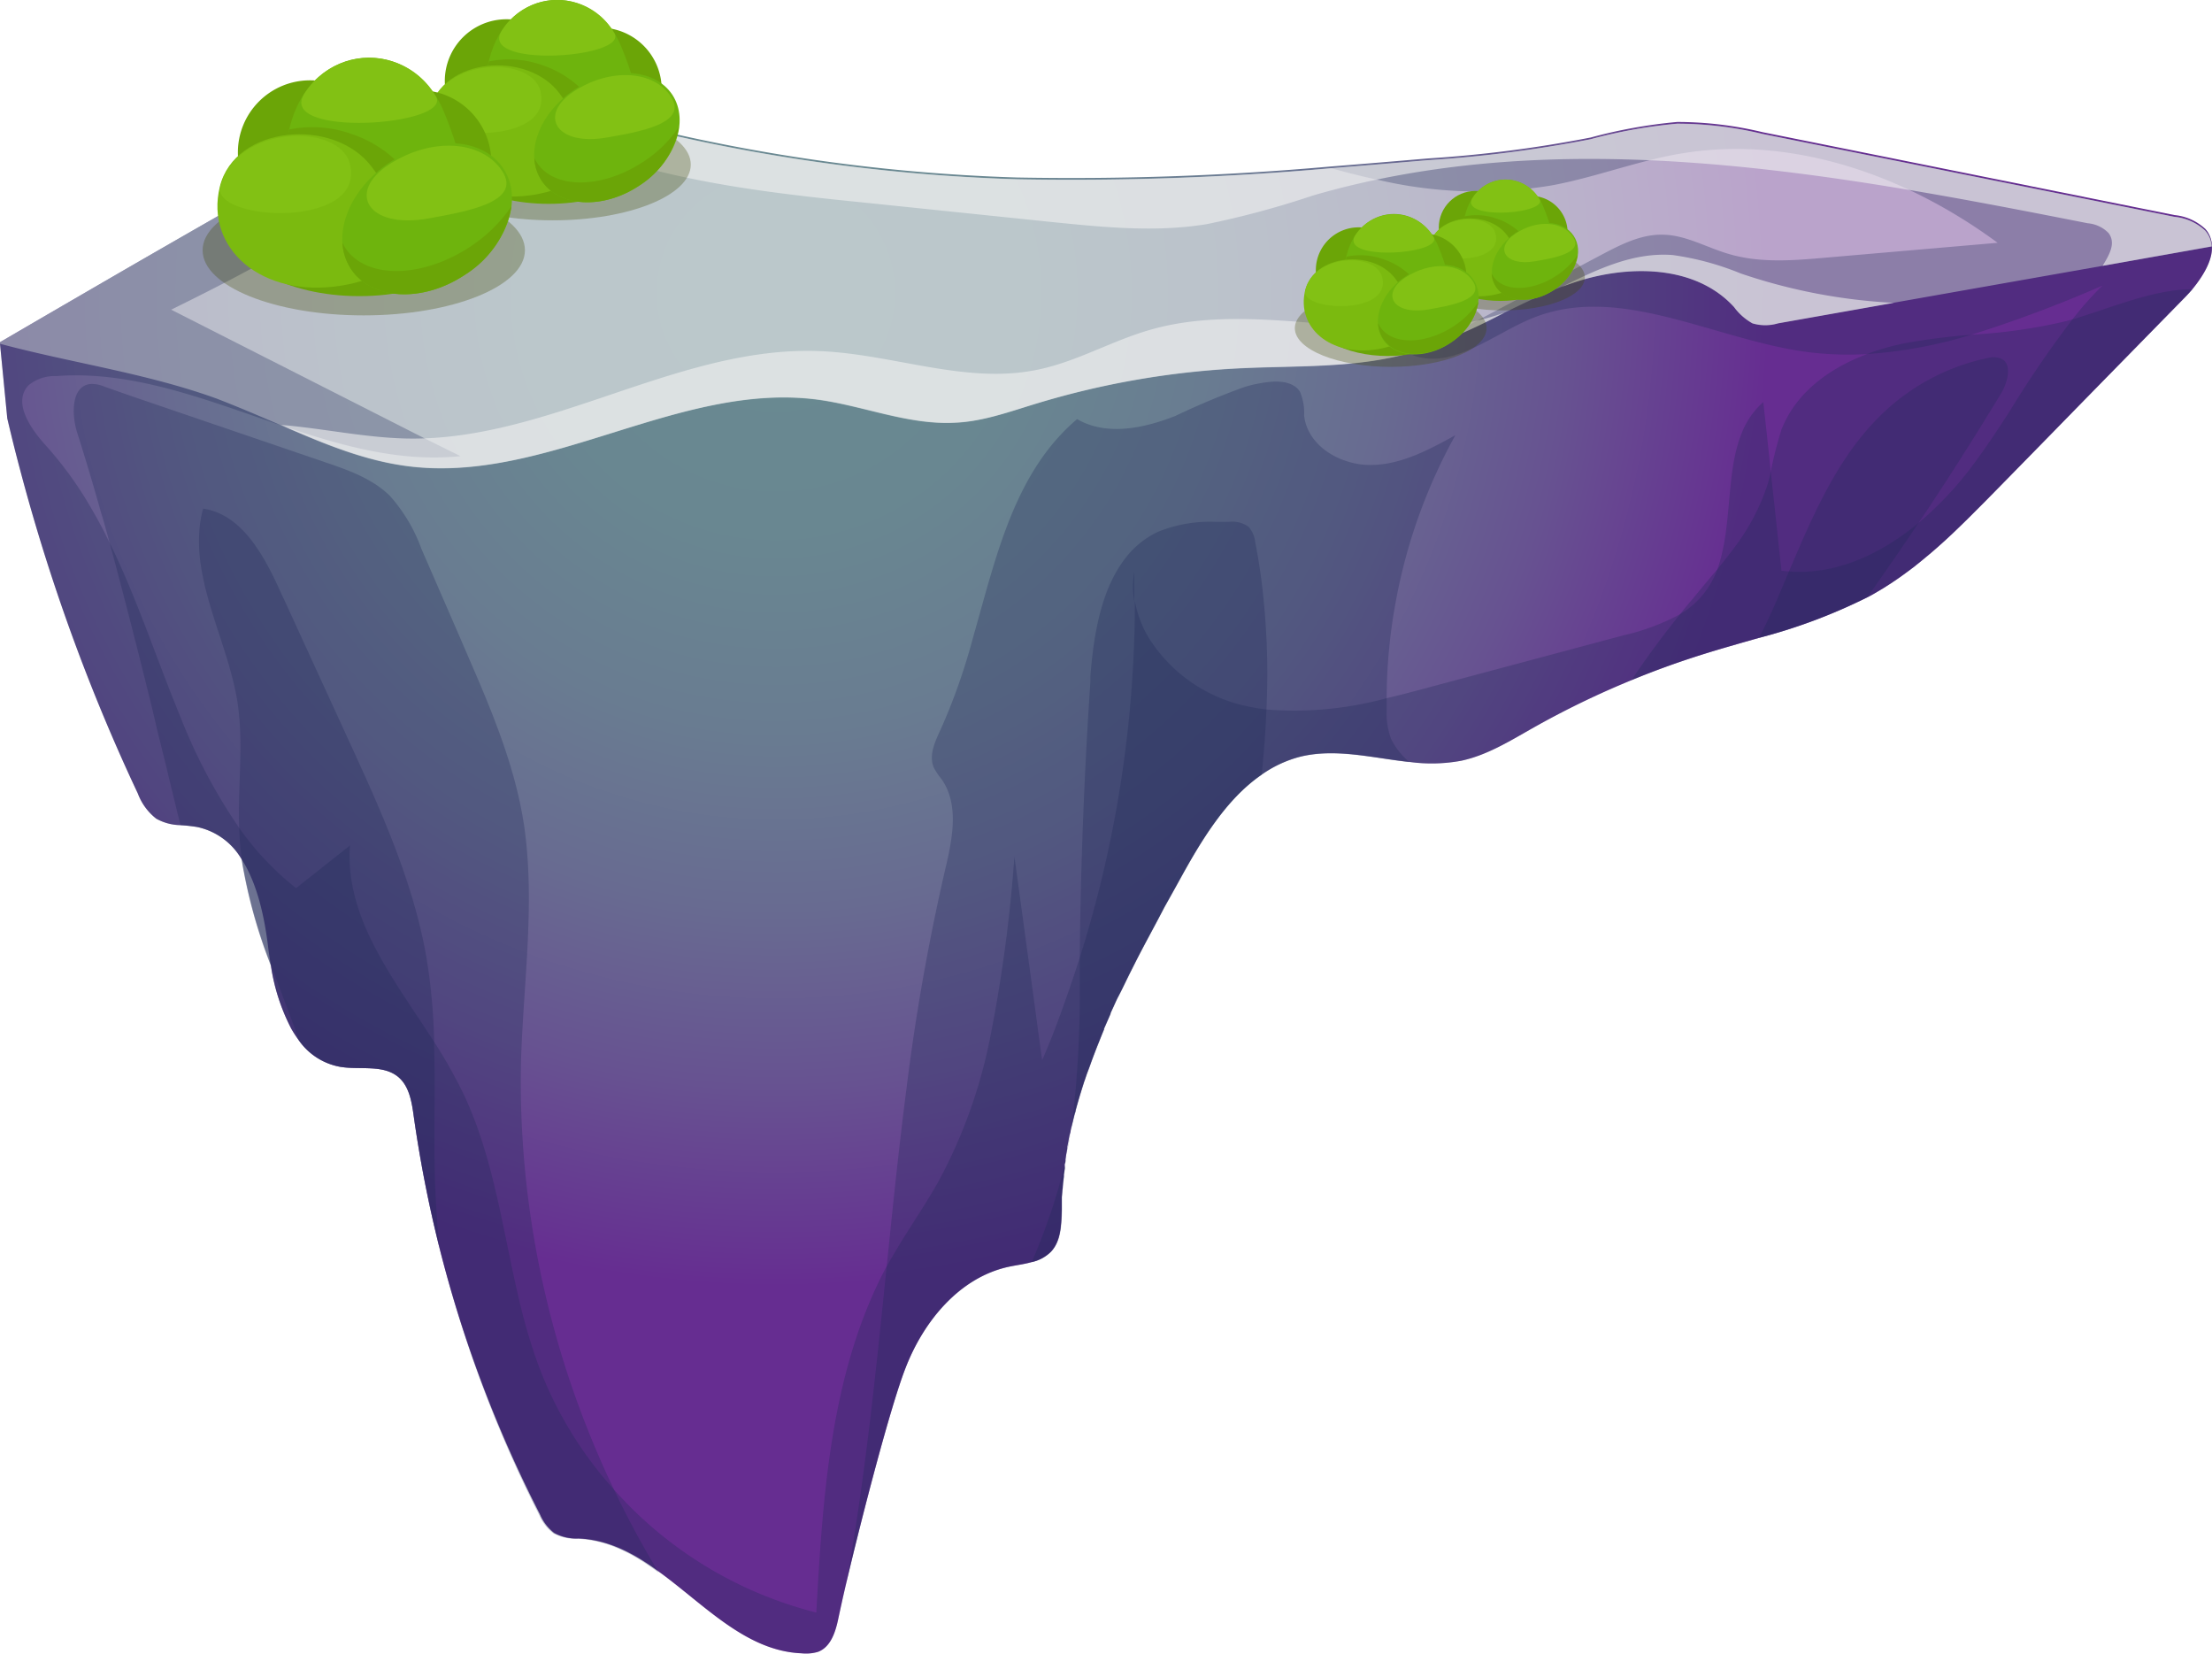 <svg xmlns="http://www.w3.org/2000/svg" xmlns:xlink="http://www.w3.org/1999/xlink" viewBox="0 0 240.19 179.55"><defs><style>.cls-1{isolation:isolate;}.cls-2{fill:url(#radial-gradient);}.cls-3{opacity:0.6;mix-blend-mode:screen;}.cls-4{fill:#f1f2f2;}.cls-5,.cls-7{opacity:0.3;}.cls-5{mix-blend-mode:multiply;}.cls-6{fill:#1e2857;}.cls-7{fill:#404700;}.cls-8{fill:#6ba507;}.cls-9{fill:#6eb40d;}.cls-10{fill:#7bba0f;}.cls-11{fill:#82c114;}</style><radialGradient id="radial-gradient" cx="84.25" cy="31.79" r="107.89" gradientUnits="userSpaceOnUse"><stop offset="0" stop-color="#698a91"/><stop offset="0.24" stop-color="#698791"/><stop offset="0.44" stop-color="#697c91"/><stop offset="0.62" stop-color="#686b91"/><stop offset="0.8" stop-color="#675291"/><stop offset="0.97" stop-color="#663391"/><stop offset="1" stop-color="#662d91"/></radialGradient></defs><title>Asset 10</title><g class="cls-1"><g id="Layer_2" data-name="Layer 2"><g id="Layer_1-2" data-name="Layer 1"><path class="cls-2" d="M240.18,26.76c.08,1.54-1,3.27-2.13,4.65-.23.27-.46.52-.69.76L226.28,43.48q-4.8,4.92-9.61,9.82l-1.18,1.2-1.1,1.1-.77.77-.77.75-.78.75c-.79.75-1.59,1.47-2.41,2.17l-.83.69c-.24.2-.48.4-.73.59l-.23.19-.64.48-.67.49-.41.29c-.2.14-.41.29-.62.42a2.2,2.2,0,0,1-.25.17l-.8.51-.93.55c-.25.15-.51.29-.77.42A60.28,60.28,0,0,1,191,69.25c-2.07.59-4.13,1.17-6.17,1.81-2.6.82-5.16,1.74-7.67,2.78a94.86,94.86,0,0,0-10.83,5.26c-2.45,1.39-4.9,2.9-7.66,3.49a17.65,17.65,0,0,1-5.62.13c-3.94-.42-7.92-1.5-11.76-.6a12.8,12.8,0,0,0-4.33,2c-3.87,2.66-6.59,7.22-8.92,11.47l-.62,1.12-1,1.79c-1,1.94-2.09,3.89-3.09,5.86-.33.66-.67,1.32-1,2s-.64,1.33-1,2c-.16.33-.31.67-.46,1s-.2.42-.29.64l0,.06-.27.62c-.15.34-.3.69-.44,1l0,.08c-.19.45-.37.91-.55,1.36l-.06.15c-.19.47-.36.93-.54,1.39-.1.27-.2.53-.29.79s-.25.69-.37,1-.23.69-.35,1c-.22.7-.44,1.39-.64,2.09-.1.35-.2.7-.29,1.05,0,.13-.07.25-.1.37l-.18.73-.11.46a6.21,6.21,0,0,0-.14.62c0,.15-.07.3-.11.45s-.09.44-.13.67-.08.4-.12.6l0,.16a.15.15,0,0,0,0,.07c-.08.38-.14.77-.2,1.16,0,.16,0,.31-.08.47l0,.42c0,.25-.07.5-.1.76a.22.22,0,0,0,0,.08c0,.32-.08.64-.1,1s0,.38-.06.58l-.06.77c0,.14,0,.28,0,.41s0,.12,0,.18q0,.39,0,.78c-.06,1.6-.07,3.38-1.18,4.56a4.22,4.22,0,0,1-2.11,1.13c-.81.23-1.69.33-2.51.51-5.32,1.17-9.21,5.91-11.17,11-1.62,4.14-4.73,16.1-6.41,23.25v0c-.38,1.6-.68,3-.88,3.93-.3,1.45-.81,3.09-2.2,3.62a4.55,4.55,0,0,1-1.81.16c-6-.25-10.48-5.22-15.39-8.8-2.69-2-5.52-3.53-8.82-3.67a5.08,5.08,0,0,1-2.62-.59,5,5,0,0,1-1.54-2A137.19,137.19,0,0,1,48.4,138.06c-.24-.88-.47-1.75-.69-2.63a138.68,138.68,0,0,1-2.79-14.29c-.21-1.52-.48-3.19-1.64-4.19-1.66-1.42-4.18-.77-6.33-1.13a7,7,0,0,1-4.55-2.95,12.5,12.5,0,0,1-.78-1.21,21.69,21.69,0,0,1-2.2-6.81c-.12-.67-.22-1.34-.3-2-.39-3.23-1.17-6.92-2.89-9.58a7.35,7.35,0,0,0-4.81-3.49,18.09,18.09,0,0,0-1.82-.2,5.57,5.57,0,0,1-2.63-.7,6.22,6.22,0,0,1-2-2.73c-1.65-3.5-3.2-7.06-4.65-10.65A207.41,207.41,0,0,1,2.12,50.76h0C1.65,49,1.21,47.21.79,45.42L0,37.32v-.17c12-7,24.08-14,36.28-20.82,4.31-2.39,8.8-4.8,13.62-5.6a18.66,18.66,0,0,1,2.37-.25l.57,0h0a17.16,17.16,0,0,1,1.9,0l.46,0,.15,0,.4,0h0l.15,0H56a2.4,2.4,0,0,1,.28,0c.46.06.91.13,1.36.21l.9.17.4.07.36.08,1.5.35,1.49.39.75.2,2.22.61a195.57,195.57,0,0,0,45.18,6.71,317.22,317.22,0,0,0,34-1.19c3.55-.28,7.09-.58,10.63-.88a137.62,137.62,0,0,0,17.65-2.27,54.84,54.84,0,0,1,9.4-1.69,39.83,39.83,0,0,1,9.27,1.11l44.72,9a5.67,5.67,0,0,1,3.36,1.51A2.85,2.85,0,0,1,240.18,26.76Z"/><g class="cls-3"><path class="cls-4" d="M240.18,26.76l-11.87,2.1h0l-22.65,4-12.59,2.23a4.86,4.86,0,0,1-2.78,0,6.29,6.29,0,0,1-2-1.77c-4.26-4.67-11.74-4.64-17.71-2.55q-.49.17-1,.36c-2.13.82-4.19,1.82-6.24,2.83a70.25,70.25,0,0,1-8.7,3.89c-.48.17-1,.32-1.46.46-6,1.71-12.38,1.38-18.62,1.69a91.13,91.13,0,0,0-21.85,3.77c-3,.9-5.93,2-9,2.13-5.09.28-10-1.85-15-2.51-15-1.93-29.32,9.1-44.3,7.25-4.75-.58-9.18-2.42-13.59-4.34l-.33-.14c-2.33-1-4.66-2-7-2.9C15.84,40.5,7.79,39.41,0,37.32v-.17c12-7,24.08-14,36.28-20.82,4.31-2.39,8.8-4.8,13.62-5.6a18.66,18.66,0,0,1,2.37-.25l.57,0h0c4.22-.09,8.35,1.17,12.42,2.28a195.57,195.57,0,0,0,45.18,6.71,317.22,317.22,0,0,0,34-1.19c3.55-.28,7.09-.58,10.63-.88a137.62,137.62,0,0,0,17.65-2.27,54.84,54.84,0,0,1,9.4-1.69,39.83,39.83,0,0,1,9.27,1.11l44.72,9a5.67,5.67,0,0,1,3.36,1.51A2.85,2.85,0,0,1,240.18,26.76Z"/></g><g class="cls-5"><path class="cls-6" d="M151.51,65.58a58.35,58.35,0,0,0-.94,10.29c0,.31,0,.62,0,.93,0,.15,0,.29,0,.42a7.9,7.9,0,0,0,.48,3,7.76,7.76,0,0,0,2,2.52c-3.94-.42-7.92-1.5-11.76-.6a12.8,12.8,0,0,0-4.33,2c-3.87,2.66-6.59,7.22-8.92,11.47l-.62,1.12-1,1.79c-1,1.94-2.09,3.89-3.09,5.86-.33.66-.67,1.32-1,2s-.64,1.33-1,2c-.16.33-.31.67-.46,1s-.2.43-.29.64l0,.06-.27.62c-.15.34-.3.69-.44,1l0,.08c-.19.45-.37.9-.55,1.36l-.06.15c-.19.47-.37.93-.54,1.39-.1.27-.2.53-.29.79s-.25.69-.37,1-.23.69-.35,1c-.22.7-.44,1.39-.64,2.09-.1.35-.2.7-.29,1.05,0,.13-.07.25-.1.37s-.13.49-.18.73l-.11.46a6.21,6.21,0,0,0-.14.62,3.69,3.69,0,0,0-.11.45c0,.22-.09.44-.13.67s-.09.4-.12.6l0,.16a.15.15,0,0,0,0,.07c-.08.39-.14.77-.2,1.16,0,.16,0,.31-.08.47s0,.28,0,.42-.07.5-.1.76a.22.22,0,0,0,0,.08c0,.32-.08.64-.1,1a5.42,5.42,0,0,0-.06.58l-.06.77c0,.14,0,.27,0,.41s0,.12,0,.18q0,.39,0,.78c-.06,1.6-.07,3.38-1.18,4.56a4.22,4.22,0,0,1-2.11,1.13c-.81.23-1.69.33-2.51.51-5.32,1.17-9.21,5.91-11.17,11-1.62,4.14-4.73,16.1-6.41,23.25,1.72-9.56,2.81-19.23,3.82-28.91l.52-5.12c.06-.54.11-1.07.17-1.6.61-6,1.24-12,2-17.91a232.44,232.44,0,0,1,4.19-23.76c.79-3.33,1.59-7.12-.37-9.91l-.09-.11a8.07,8.07,0,0,1-.73-1.1c-.61-1.33.1-2.86.72-4.18a66.13,66.13,0,0,0,3.49-9.89c2.54-8.86,4.48-18,11.33-23.81,3.18,1.86,7.25,1,10.66-.34A80.21,80.21,0,0,1,135.18,42a14.78,14.78,0,0,1,2.71-.54c1.22-.12,2.65.05,3.28,1.09a6.06,6.06,0,0,1,.44,2.56c.26,2.46,2.34,4.28,4.75,5a8,8,0,0,0,2.45.37c3.3,0,6.34-1.65,9.22-3.23a59.23,59.23,0,0,0-6.52,18.33Z"/></g><g class="cls-5"><path class="cls-6" d="M71.53,170.73c-2.69-2-5.52-3.53-8.82-3.67a5.08,5.08,0,0,1-2.62-.59,5,5,0,0,1-1.54-2A137.19,137.19,0,0,1,48.4,138.06c-.24-.88-.47-1.75-.69-2.63a138.68,138.68,0,0,1-2.79-14.29c-.21-1.52-.48-3.19-1.64-4.19-1.66-1.42-4.18-.77-6.33-1.13a7,7,0,0,1-4.55-2.95,12.5,12.5,0,0,1-.78-1.21,21.69,21.69,0,0,1-2.2-6.81,56.32,56.32,0,0,1-3.19-11.57,7.35,7.35,0,0,0-4.81-3.49,18.09,18.09,0,0,0-1.82-.2q-.83-3.36-1.63-6.71C17.5,81,17,79,16.57,77.1c-1.47-6-3-12-4.62-18-.32-1.18-.64-2.36-1-3.53Q9.74,51.25,8.39,47c-.64-2-.67-5.09,1.43-5.31a3.39,3.39,0,0,1,1.5.28l2.85,1,21.09,7.2c2.56.87,5.2,1.79,7.11,3.7a17.78,17.78,0,0,1,3.4,5.74q2.41,5.53,4.82,11.09a2.88,2.88,0,0,1,.13.31c2.46,5.66,4.91,11.4,6,17.48.06.35.12.69.17,1,1.23,8.3,0,16.79-.3,25.2-.07,2.41-.05,4.83.06,7.24a102.44,102.44,0,0,0,7.29,33.58q1.25,3.12,2.7,6.15A98.68,98.68,0,0,0,71.53,170.73Z"/></g><g class="cls-5"><path class="cls-6" d="M47.71,135.43a138.68,138.68,0,0,1-2.79-14.29c-.21-1.52-.48-3.19-1.64-4.19-1.66-1.42-4.18-.77-6.33-1.13a7,7,0,0,1-4.55-2.95c-.11-.32-.22-.64-.34-1,0,0,0,0,0-.08-.85-2.33-1.76-4.66-2.62-7a56.32,56.32,0,0,1-3.19-11.57c-.09-.69-.17-1.4-.22-2.1,0-.41-.05-.83-.06-1.24-.12-3.38.22-6.78.12-10.15a30.36,30.36,0,0,0-.31-3.56c-.8-5-3.31-10-4-15a16.69,16.69,0,0,1-.15-3.23,12.13,12.13,0,0,1,.43-2.72c4.13.61,6.5,4.9,8.25,8.7.21.47.43.94.65,1.41q3.44,7.5,6.88,15c.56,1.22,1.12,2.44,1.67,3.66,2.93,6.51,5.65,13.16,6.83,20.18a64.82,64.82,0,0,1,.8,8.8c0,.27,0,.54,0,.81.05,1.44.05,2.88.05,4.32,0,3.5-.07,7,.06,10.48Q47.38,132.07,47.71,135.43Z"/></g><g class="cls-5"><path class="cls-6" d="M137.51,77.11c-.09,2.32-.27,4.65-.51,7-3.87,2.66-6.59,7.22-8.92,11.47l-.62,1.12-1,1.79c-1,1.94-2.09,3.89-3.09,5.86-.33.66-.67,1.32-1,2s-.64,1.33-1,2c-.16.33-.31.67-.46,1s-.2.43-.29.64l0,.06-.27.62c-.15.34-.3.69-.44,1l0,.08c-.19.45-.37.9-.55,1.36l-.06.15c-.19.47-.37.93-.54,1.39-.1.27-.2.53-.29.79s-.25.69-.37,1-.23.69-.35,1c-.22.7-.44,1.39-.64,2.09-.1.35-.2.7-.29,1.05,0,.13-.07.25-.1.37s-.13.49-.18.73l-.11.46a6.21,6.21,0,0,0-.14.62,3.69,3.69,0,0,0-.11.45c0,.22-.09.44-.13.67s-.09.4-.12.6l0,.16a.15.15,0,0,0,0,.07c-.08.39-.14.77-.2,1.16,0,.16,0,.31-.08.47s0,.28,0,.42-.07.5-.1.76a.22.22,0,0,0,0,.08c0,.32-.08.64-.1,1a5.42,5.42,0,0,0-.06.58l-.06.77c0,.14,0,.27,0,.41s0,.12,0,.18q0,.39,0,.78c-.06,1.6-.07,3.38-1.18,4.56a4.22,4.22,0,0,1-2.11,1.13,70.34,70.34,0,0,0,3-8.39,54.42,54.42,0,0,0,1.48-7.59,118.1,118.1,0,0,0,.73-13.45c0-1.08,0-2.15,0-3.23,0-.36,0-.72,0-1.09q.17-14.64,1.15-29.24c0-.2,0-.39,0-.59.33-4.33,1.12-9.11,3.51-12.44a9.66,9.66,0,0,1,3.87-3.27,15,15,0,0,1,6.1-1.07h1.63a3,3,0,0,1,2.06.54,2.9,2.9,0,0,1,.72,1.64,65,65,0,0,1,1,7.16A80.29,80.29,0,0,1,137.51,77.11Z"/></g><g class="cls-5"><path class="cls-6" d="M238.05,31.41c-.23.27-.46.52-.69.76L226.28,43.48q-4.8,4.92-9.61,9.82l-1.18,1.2-1.1,1.1-.77.77-.77.75-.78.75c-.79.75-1.59,1.47-2.41,2.17l-.83.69c-.24.2-.48.4-.73.59l-.23.19-.64.48-.67.49-.41.29c-.2.14-.41.29-.62.42a2.2,2.2,0,0,1-.25.17l-.8.51-.93.55c-.25.15-.51.29-.77.42A60.28,60.28,0,0,1,191,69.25c-2.07.59-4.13,1.17-6.17,1.81-2.6.82-5.16,1.74-7.67,2.78q2.43-3.63,5.15-7c.53-.69,1.09-1.36,1.64-2,.81-1,1.64-2,2.45-2.94.53-.65,1.07-1.31,1.58-2a23.42,23.42,0,0,0,4-7.44c.08-.29.15-.57.22-.86a42.45,42.45,0,0,1,1.22-4.88c0-.12.09-.23.13-.34h0c1.57-3.77,5-6.31,8.93-7.84a25.42,25.42,0,0,1,4.61-1.32,72.86,72.86,0,0,1,7.25-.9,58.6,58.6,0,0,0,10-1.45l.66-.18C229.31,33.41,233.9,31.39,238.05,31.41Z"/></g><g class="cls-5"><path class="cls-6" d="M217.29,42.7c-2.87,4.74-5.84,9.43-8.92,14q-2.75,4.1-5.59,8.11A60.28,60.28,0,0,1,191,69.25l.51-1c1-2,1.83-4.06,2.71-6.13,2.81-6.59,5.62-13.21,10.92-17.89a23.46,23.46,0,0,1,10.69-5.36,2.35,2.35,0,0,1,1.26,0C218.56,39.26,218.07,41.4,217.29,42.7Z"/></g><g class="cls-5"><path class="cls-6" d="M123.16,62.08c0,1.08,0,2.16,0,3.24A9.77,9.77,0,0,1,123.16,62.08Z"/></g><g class="cls-5"><path class="cls-6" d="M240.18,26.76c.08,1.54-1,3.27-2.13,4.65-.23.27-.46.52-.69.76L226.28,43.48q-4.8,4.92-9.61,9.82l-1.18,1.2-1.1,1.1-.77.77-.77.75-.78.75c-.79.75-1.59,1.47-2.41,2.17l-.83.69c-.24.2-.48.4-.73.59l-.23.19-.64.48-.67.49-.41.29c-.2.14-.41.29-.62.42a2.2,2.2,0,0,1-.25.17l-.8.51-.93.55c-.25.15-.51.29-.77.42A60.28,60.28,0,0,1,191,69.25c-2.07.59-4.13,1.17-6.17,1.81-2.6.82-5.16,1.74-7.67,2.78a94.86,94.86,0,0,0-10.83,5.26c-2.45,1.39-4.9,2.9-7.66,3.49a17.65,17.65,0,0,1-5.62.13c-3.94-.42-7.92-1.5-11.76-.6a12.8,12.8,0,0,0-4.33,2c-3.87,2.66-6.59,7.22-8.92,11.47l-.62,1.12-1,1.79c-1,1.94-2.09,3.89-3.09,5.86-.33.66-.67,1.32-1,2s-.64,1.33-1,2c-.16.33-.31.67-.46,1s-.2.42-.29.64l0,.06-.27.62c-.15.34-.3.69-.44,1l0,.08c-.19.45-.37.91-.55,1.36l-.06.15c-.19.47-.36.93-.54,1.39-.1.27-.2.53-.29.79s-.25.69-.37,1-.23.69-.35,1c-.22.7-.44,1.39-.64,2.09-.1.35-.2.7-.29,1.05,0,.13-.07.25-.1.37l-.18.73-.11.46a6.21,6.21,0,0,0-.14.62c0,.15-.07.3-.11.45s-.09.44-.13.67-.08.4-.12.6l0,.16a.15.15,0,0,0,0,.07c-.08.38-.14.77-.2,1.16,0,.16,0,.31-.08.47l0,.42c0,.25-.07.5-.1.76a.22.22,0,0,0,0,.08c0,.32-.08.64-.1,1s0,.38-.06.58l-.06.77c0,.14,0,.28,0,.41s0,.12,0,.18q0,.39,0,.78c-.06,1.6-.07,3.38-1.18,4.56a4.22,4.22,0,0,1-2.11,1.13c-.81.23-1.69.33-2.51.51-5.32,1.17-9.21,5.91-11.17,11-1.62,4.14-4.73,16.1-6.41,23.25v0c-.38,1.6-.68,3-.88,3.93-.3,1.45-.81,3.09-2.2,3.62a4.55,4.55,0,0,1-1.81.16c-6-.25-10.48-5.22-15.39-8.8-2.69-2-5.52-3.53-8.82-3.67a5.08,5.08,0,0,1-2.62-.59,5,5,0,0,1-1.54-2A137.19,137.19,0,0,1,48.4,138.06c-.24-.88-.47-1.75-.69-2.63a138.68,138.68,0,0,1-2.79-14.29c-.21-1.52-.48-3.19-1.64-4.19-1.66-1.42-4.18-.77-6.33-1.13a7,7,0,0,1-4.55-2.95,12.5,12.5,0,0,1-.78-1.21,21.69,21.69,0,0,1-2.2-6.81,56.32,56.32,0,0,1-3.19-11.57,7.35,7.35,0,0,0-4.81-3.49,18.09,18.09,0,0,0-1.82-.2,5.57,5.57,0,0,1-2.63-.7,6.22,6.22,0,0,1-2-2.73c-1.65-3.5-3.2-7.06-4.65-10.65A207.41,207.41,0,0,1,2.12,50.76h0C1.65,49,1.21,47.21.79,45.42L0,37.32v-.17c12-7,24.08-14,36.28-20.82,4.31-2.39,8.8-4.8,13.62-5.6C42.77,21.3,30.3,27.84,18.59,33.62l27.57,14L50,49.52c-6.54.68-12.89-1.11-19.21-3.25-8.14-2.75-16.25-6.08-24.69-5.44a4.43,4.43,0,0,0-3,1c-1.77,1.86.24,4.77,2,6.67a39.87,39.87,0,0,1,4.59,6.31c.82,1.38,1.58,2.79,2.28,4.25,2.94,6,5.07,12.61,7.64,18.82h0a59.75,59.75,0,0,0,6.36,12,31.6,31.6,0,0,0,6.18,6.54L38,91.79c-.56,7.89,4.73,14.45,9.12,21.29a52.58,52.58,0,0,1,3,5.26c.22.43.42.86.61,1.3,3,6.79,3.93,14.33,5.67,21.61a59.17,59.17,0,0,0,2.18,7.28,42.22,42.22,0,0,0,8,13.09,43.66,43.66,0,0,0,22.06,13.45c.71-12.76,1.56-26,7.48-37.3l.57-1,.59-1c1.49-2.52,3.18-4.93,4.61-7.48a55.42,55.42,0,0,0,5.56-15.31A159.58,159.58,0,0,0,110.15,93q1.17,8.55,2.33,17.1c.22,1.67.45,3.35.68,5,1-2.26,1.84-4.54,2.65-6.85.46-1.3.9-2.61,1.32-3.92a128.6,128.6,0,0,0,6-34.09c.07-1.66.1-3.32.1-5a11.75,11.75,0,0,0,1.55,4.07,16.66,16.66,0,0,0,10.17,7.26,21,21,0,0,0,2.59.46,38,38,0,0,0,13.06-1.24c1.55-.36,3.09-.77,4.61-1.18l21.1-5.64a24.06,24.06,0,0,0,6.07-2.26,9.33,9.33,0,0,0,2.13-1.69,9.71,9.71,0,0,0,2-3.28A14.63,14.63,0,0,0,187,60c1-4.25.56-9.27,2.17-13.09a8.67,8.67,0,0,1,2.3-3.26c.1,1,.21,1.91.31,2.86.18,1.67.36,3.33.53,5,.27,2.43.53,4.88.79,7.32.11,1,.23,2.08.34,3.13a8.6,8.6,0,0,0,.86.08c5.14.38,10-1.92,14.11-5.34.42-.35.83-.71,1.23-1.09a37.13,37.13,0,0,0,4.35-4.8c1.51-2,2.89-4.08,4.25-6.19a114.07,114.07,0,0,1,6.84-10A36.91,36.91,0,0,1,228.3,31a139.82,139.82,0,0,1-13.89,5.23,50.3,50.3,0,0,1-11.86,2.22,35.59,35.59,0,0,1-6.35-.24c-10.1-1.35-20.39-7.52-29.82-3.66-4.34,1.77-8.67,5.63-13,4l1.33-.71,5.64-3,13.49-7.15c2.08-1.1,4.27-2.24,6.63-2.21,2.54,0,4.84,1.4,7.28,2.1,3.39,1,7,.7,10.53.39l18.63-1.61a57,57,0,0,0-9.57-5.73h0c-7.8-3.66-16.44-5.39-24.87-3.95-1.14.19-2.26.44-3.38.72h0c-3.53.88-7,2.06-10.56,2.72a47.91,47.91,0,0,1-19-.62h0c-1.65-.35-3.3-.77-4.94-1.23,3.55-.28,7.09-.58,10.63-.88a137.62,137.62,0,0,0,17.65-2.27,54.84,54.84,0,0,1,9.4-1.69,39.83,39.83,0,0,1,9.27,1.11l44.72,9a5.67,5.67,0,0,1,3.36,1.51A2.85,2.85,0,0,1,240.18,26.76Z"/></g><g class="cls-3"><path class="cls-4" d="M162.93,34.09l.44-.16a70.25,70.25,0,0,1-8.7,3.89c-.48.17-1,.32-1.46.46-6,1.71-12.38,1.38-18.62,1.69a91.13,91.13,0,0,0-21.85,3.77c-3,.9-5.93,2-9,2.13-5.09.28-10-1.85-15-2.51-15-1.93-29.32,9.1-44.3,7.25-4.75-.58-9.18-2.42-13.59-4.34l-.33-.14c4.58.38,9.22,1.41,13.82,1.48,15.32.23,29.4-10.13,44.71-9.49,8,.33,15.89,3.66,23.69,2,4.15-.86,7.9-3.07,12-4.27C137,32.24,150.75,38.23,162.93,34.09Z"/></g><g class="cls-3"><path class="cls-4" d="M205.66,32.88l-12.59,2.23a4.86,4.86,0,0,1-2.78,0,6.29,6.29,0,0,1-2-1.77c-4.26-4.67-11.74-4.64-17.71-2.55q-.49.17-1,.36c3.91-1.94,7.8-3.79,12.06-3.46a30.52,30.52,0,0,1,7.38,2A61.11,61.11,0,0,0,205.66,32.88Z"/></g><g class="cls-3"><path class="cls-4" d="M228.31,28.86c.78-1.27,1.46-2.49.64-3.57a3.57,3.57,0,0,0-2.24-1.05c-27.83-5.48-57-10.93-84.19-3a98,98,0,0,1-11.46,3.09c-5.5.91-11.14.35-16.69-.21L93.9,22C79.6,20.57,64.32,18.7,52.84,10.46c4.22-.09,8.35,1.17,12.42,2.28a195.57,195.57,0,0,0,45.18,6.71,317.22,317.22,0,0,0,34-1.19c3.55-.28,7.09-.58,10.63-.88a137.62,137.62,0,0,0,17.65-2.27,54.84,54.84,0,0,1,9.4-1.69,39.83,39.83,0,0,1,9.27,1.11l44.72,9a5.67,5.67,0,0,1,3.36,1.51,2.85,2.85,0,0,1,.67,1.71Z"/></g><path class="cls-7" d="M172.09,30.11c0,2-4,3.59-8.9,3.59s-8.9-1.61-8.9-3.59,4-3.59,8.9-3.59S172.09,28.13,172.09,30.11Z"/><circle class="cls-8" cx="160.21" cy="24.71" r="3.98"/><path class="cls-8" d="M170.22,25.26a4,4,0,1,1-4-4A4,4,0,0,1,170.22,25.26Z"/><path class="cls-8" d="M170.17,28.67c0,2.19-3.24,4-7.24,4s-7.24-1.78-7.24-4,3.24-4,7.24-4S170.17,26.47,170.17,28.67Z"/><path class="cls-9" d="M167.57,22.41c-1.76-4.14-7.27-3.9-8.48.93s1.58,9.1,6.09,8.39S169.35,26.61,167.57,22.41Z"/><path class="cls-8" d="M165.49,25.73a6.58,6.58,0,0,0-3-2,6.46,6.46,0,0,0-3.46-.24c-1.13,4.77,1.65,9,6.12,8.27a4.44,4.44,0,0,0,2.49-1.12A10.28,10.28,0,0,0,165.49,25.73Z"/><path class="cls-10" d="M163.62,25.51c-2.08-2.76-7.56-2.29-8.38,1.09s2.29,6.19,6.73,5.45S165.73,28.3,163.62,25.51Z"/><path class="cls-11" d="M162.39,25.36c-.58-2.33-6.35-2.15-7.15,1.24C154.79,28.5,163.31,29,162.39,25.36Z"/><path class="cls-11" d="M167.15,21.6a4.24,4.24,0,0,0-7.27-.09C158.45,23.93,168.21,23.23,167.15,21.6Z"/><path class="cls-9" d="M170.88,25.61c1.14,1.72.17,4.35-2.15,5.88s-5.13,1.37-6.26-.35-.17-4.36,2.16-5.89S169.75,23.88,170.88,25.61Z"/><path class="cls-11" d="M170.82,25.74c1.13,1.72-2.08,2.27-4.11,2.62-3.31.58-4.48-1.44-2.15-3S169.68,24,170.82,25.74Z"/><path class="cls-8" d="M169,29.93c-2.66,1.75-5.74,1.77-6.87.05a2.69,2.69,0,0,1-.16-.29,2.9,2.9,0,0,0,.47,1.45c1.13,1.72,3.93,1.88,6.26.35a5.62,5.62,0,0,0,2.6-3.81A8.1,8.1,0,0,1,169,29.93Z"/><ellipse class="cls-7" cx="151.01" cy="35.63" rx="10.41" ry="4.2"/><path class="cls-8" d="M152.18,29.33a4.65,4.65,0,1,1-4.65-4.65A4.65,4.65,0,0,1,152.18,29.33Z"/><path class="cls-8" d="M159.23,30a4.65,4.65,0,1,1-4.65-4.65A4.65,4.65,0,0,1,159.23,30Z"/><path class="cls-8" d="M159.17,34c0,2.56-3.79,4.65-8.46,4.65s-8.46-2.09-8.46-4.65,3.78-4.65,8.46-4.65S159.17,31.38,159.17,34Z"/><path class="cls-9" d="M156.13,26.64c-2-4.85-8.5-4.56-9.91,1.08s1.85,10.64,7.12,9.81S158.22,31.54,156.13,26.64Z"/><path class="cls-8" d="M153.7,30.52a7.6,7.6,0,0,0-3.48-2.37,7.36,7.36,0,0,0-4-.29c-1.33,5.58,1.92,10.49,7.15,9.67a5.13,5.13,0,0,0,2.9-1.31A11.88,11.88,0,0,0,153.7,30.52Z"/><path class="cls-10" d="M151.51,30.25c-2.43-3.22-8.83-2.67-9.79,1.29s2.67,7.22,7.87,6.37S154,33.52,151.51,30.25Z"/><path class="cls-11" d="M150.08,30.08c-.69-2.72-7.42-2.51-8.36,1.46C141.19,33.75,151.15,34.31,150.08,30.08Z"/><path class="cls-11" d="M155.64,25.69a5,5,0,0,0-8.5-.11C145.47,28.41,156.88,27.6,155.64,25.69Z"/><path class="cls-9" d="M160,30.37c1.32,2,.19,5.09-2.53,6.88s-6,1.6-7.31-.41-.2-5.1,2.52-6.88S158.68,28.36,160,30.37Z"/><path class="cls-11" d="M159.93,30.53c1.32,2-2.43,2.65-4.8,3.06-3.88.67-5.24-1.69-2.52-3.47S158.6,28.51,159.93,30.53Z"/><path class="cls-8" d="M157.83,35.43c-3.1,2-6.7,2.06-8,0a3.72,3.72,0,0,1-.19-.34,3.42,3.42,0,0,0,.55,1.7c1.32,2,4.6,2.19,7.31.41a6.58,6.58,0,0,0,3.05-4.45A9.56,9.56,0,0,1,157.83,35.43Z"/><ellipse class="cls-7" cx="60.02" cy="17.87" rx="14.99" ry="6.05"/><path class="cls-8" d="M61.7,8.78A6.7,6.7,0,1,1,55,2.09,6.69,6.69,0,0,1,61.7,8.78Z"/><path class="cls-8" d="M71.85,9.7A6.7,6.7,0,1,1,65.16,3,6.7,6.7,0,0,1,71.85,9.7Z"/><path class="cls-8" d="M71.77,15.44c0,3.69-5.46,6.69-12.19,6.69s-12.18-3-12.18-6.69,5.45-6.7,12.18-6.7S71.77,11.74,71.77,15.44Z"/><path class="cls-9" d="M67.4,4.91c-3-7-12.24-6.57-14.28,1.56S55.78,21.79,63.37,20.6,70.39,12,67.4,4.91Z"/><path class="cls-8" d="M63.9,10.5a11.13,11.13,0,0,0-5-3.42,10.73,10.73,0,0,0-5.81-.41c-1.91,8,2.76,15.11,10.29,13.93a7.47,7.47,0,0,0,4.19-1.89A17.29,17.29,0,0,0,63.9,10.5Z"/><path class="cls-10" d="M60.74,10.12C57.24,5.47,48,6.26,46.64,12S50.49,22.37,58,21.14,64.29,14.82,60.74,10.12Z"/><path class="cls-11" d="M58.68,9.87C57.69,6,48,6.25,46.64,12,45.88,15.16,60.21,16,58.68,9.87Z"/><path class="cls-11" d="M66.68,3.54A7.13,7.13,0,0,0,54.44,3.4C52.05,7.46,68.47,6.29,66.68,3.54Z"/><path class="cls-9" d="M73,10.28c1.91,2.9.28,7.34-3.63,9.91S60.71,22.5,58.8,19.6s-.28-7.34,3.64-9.91S71.07,7.39,73,10.28Z"/><path class="cls-11" d="M72.86,10.51c1.9,2.9-3.5,3.82-6.92,4.41-5.57,1-7.53-2.43-3.62-5S71,7.61,72.86,10.51Z"/><path class="cls-8" d="M69.84,17.57c-4.47,2.94-9.65,3-11.55.07a3.72,3.72,0,0,1-.27-.48,4.92,4.92,0,0,0,.78,2.44c1.91,2.9,6.63,3.16,10.54.59a9.41,9.41,0,0,0,4.38-6.41A13.51,13.51,0,0,1,69.84,17.57Z"/><path class="cls-7" d="M57,27.17c0,3.9-7.85,7.07-17.52,7.07S22,31.07,22,27.17s7.84-7.07,17.52-7.07S57,23.26,57,27.17Z"/><path class="cls-8" d="M41.49,16.55a7.83,7.83,0,1,1-7.83-7.83A7.83,7.83,0,0,1,41.49,16.55Z"/><circle class="cls-8" cx="45.52" cy="17.62" r="7.83"/><path class="cls-8" d="M53.25,24.32c0,4.33-6.37,7.83-14.24,7.83s-14.25-3.5-14.25-7.83S31.14,16.5,39,16.5,53.25,20,53.25,24.32Z"/><path class="cls-9" d="M48.14,12c-3.46-8.16-14.31-7.68-16.68,1.82s3.1,17.91,12,16.52S51.65,20.28,48.14,12Z"/><path class="cls-8" d="M44.05,18.55a13,13,0,0,0-5.86-4,12.64,12.64,0,0,0-6.79-.49c-2.23,9.41,3.23,17.67,12,16.29a8.71,8.71,0,0,0,4.89-2.21A20.22,20.22,0,0,0,44.05,18.55Z"/><path class="cls-10" d="M40.36,18.11c-4.09-5.43-14.86-4.51-16.49,2.16S28.38,32.43,37.12,31,44.51,23.6,40.36,18.11Z"/><path class="cls-11" d="M38,17.81c-1.15-4.58-12.5-4.22-14.08,2.46C23,24,39.75,24.94,38,17.81Z"/><path class="cls-11" d="M47.3,10.42A8.33,8.33,0,0,0,33,10.25C30.2,15,49.4,13.64,47.3,10.42Z"/><path class="cls-9" d="M54.66,18.3c2.23,3.39.33,8.58-4.25,11.58s-10.08,2.7-12.31-.69-.33-8.57,4.25-11.58S52.43,14.91,54.66,18.3Z"/><path class="cls-11" d="M54.53,18.57C56.76,22,50.44,23,46.44,23.73c-6.52,1.13-8.8-2.85-4.23-5.85S52.3,15.18,54.53,18.57Z"/><path class="cls-8" d="M51,26.82c-5.23,3.43-11.28,3.48-13.51.09a5.33,5.33,0,0,1-.31-.57,5.69,5.69,0,0,0,.92,2.85c2.23,3.39,7.74,3.7,12.31.69a11,11,0,0,0,5.13-7.49A16.15,16.15,0,0,1,51,26.82Z"/></g></g></g></svg>